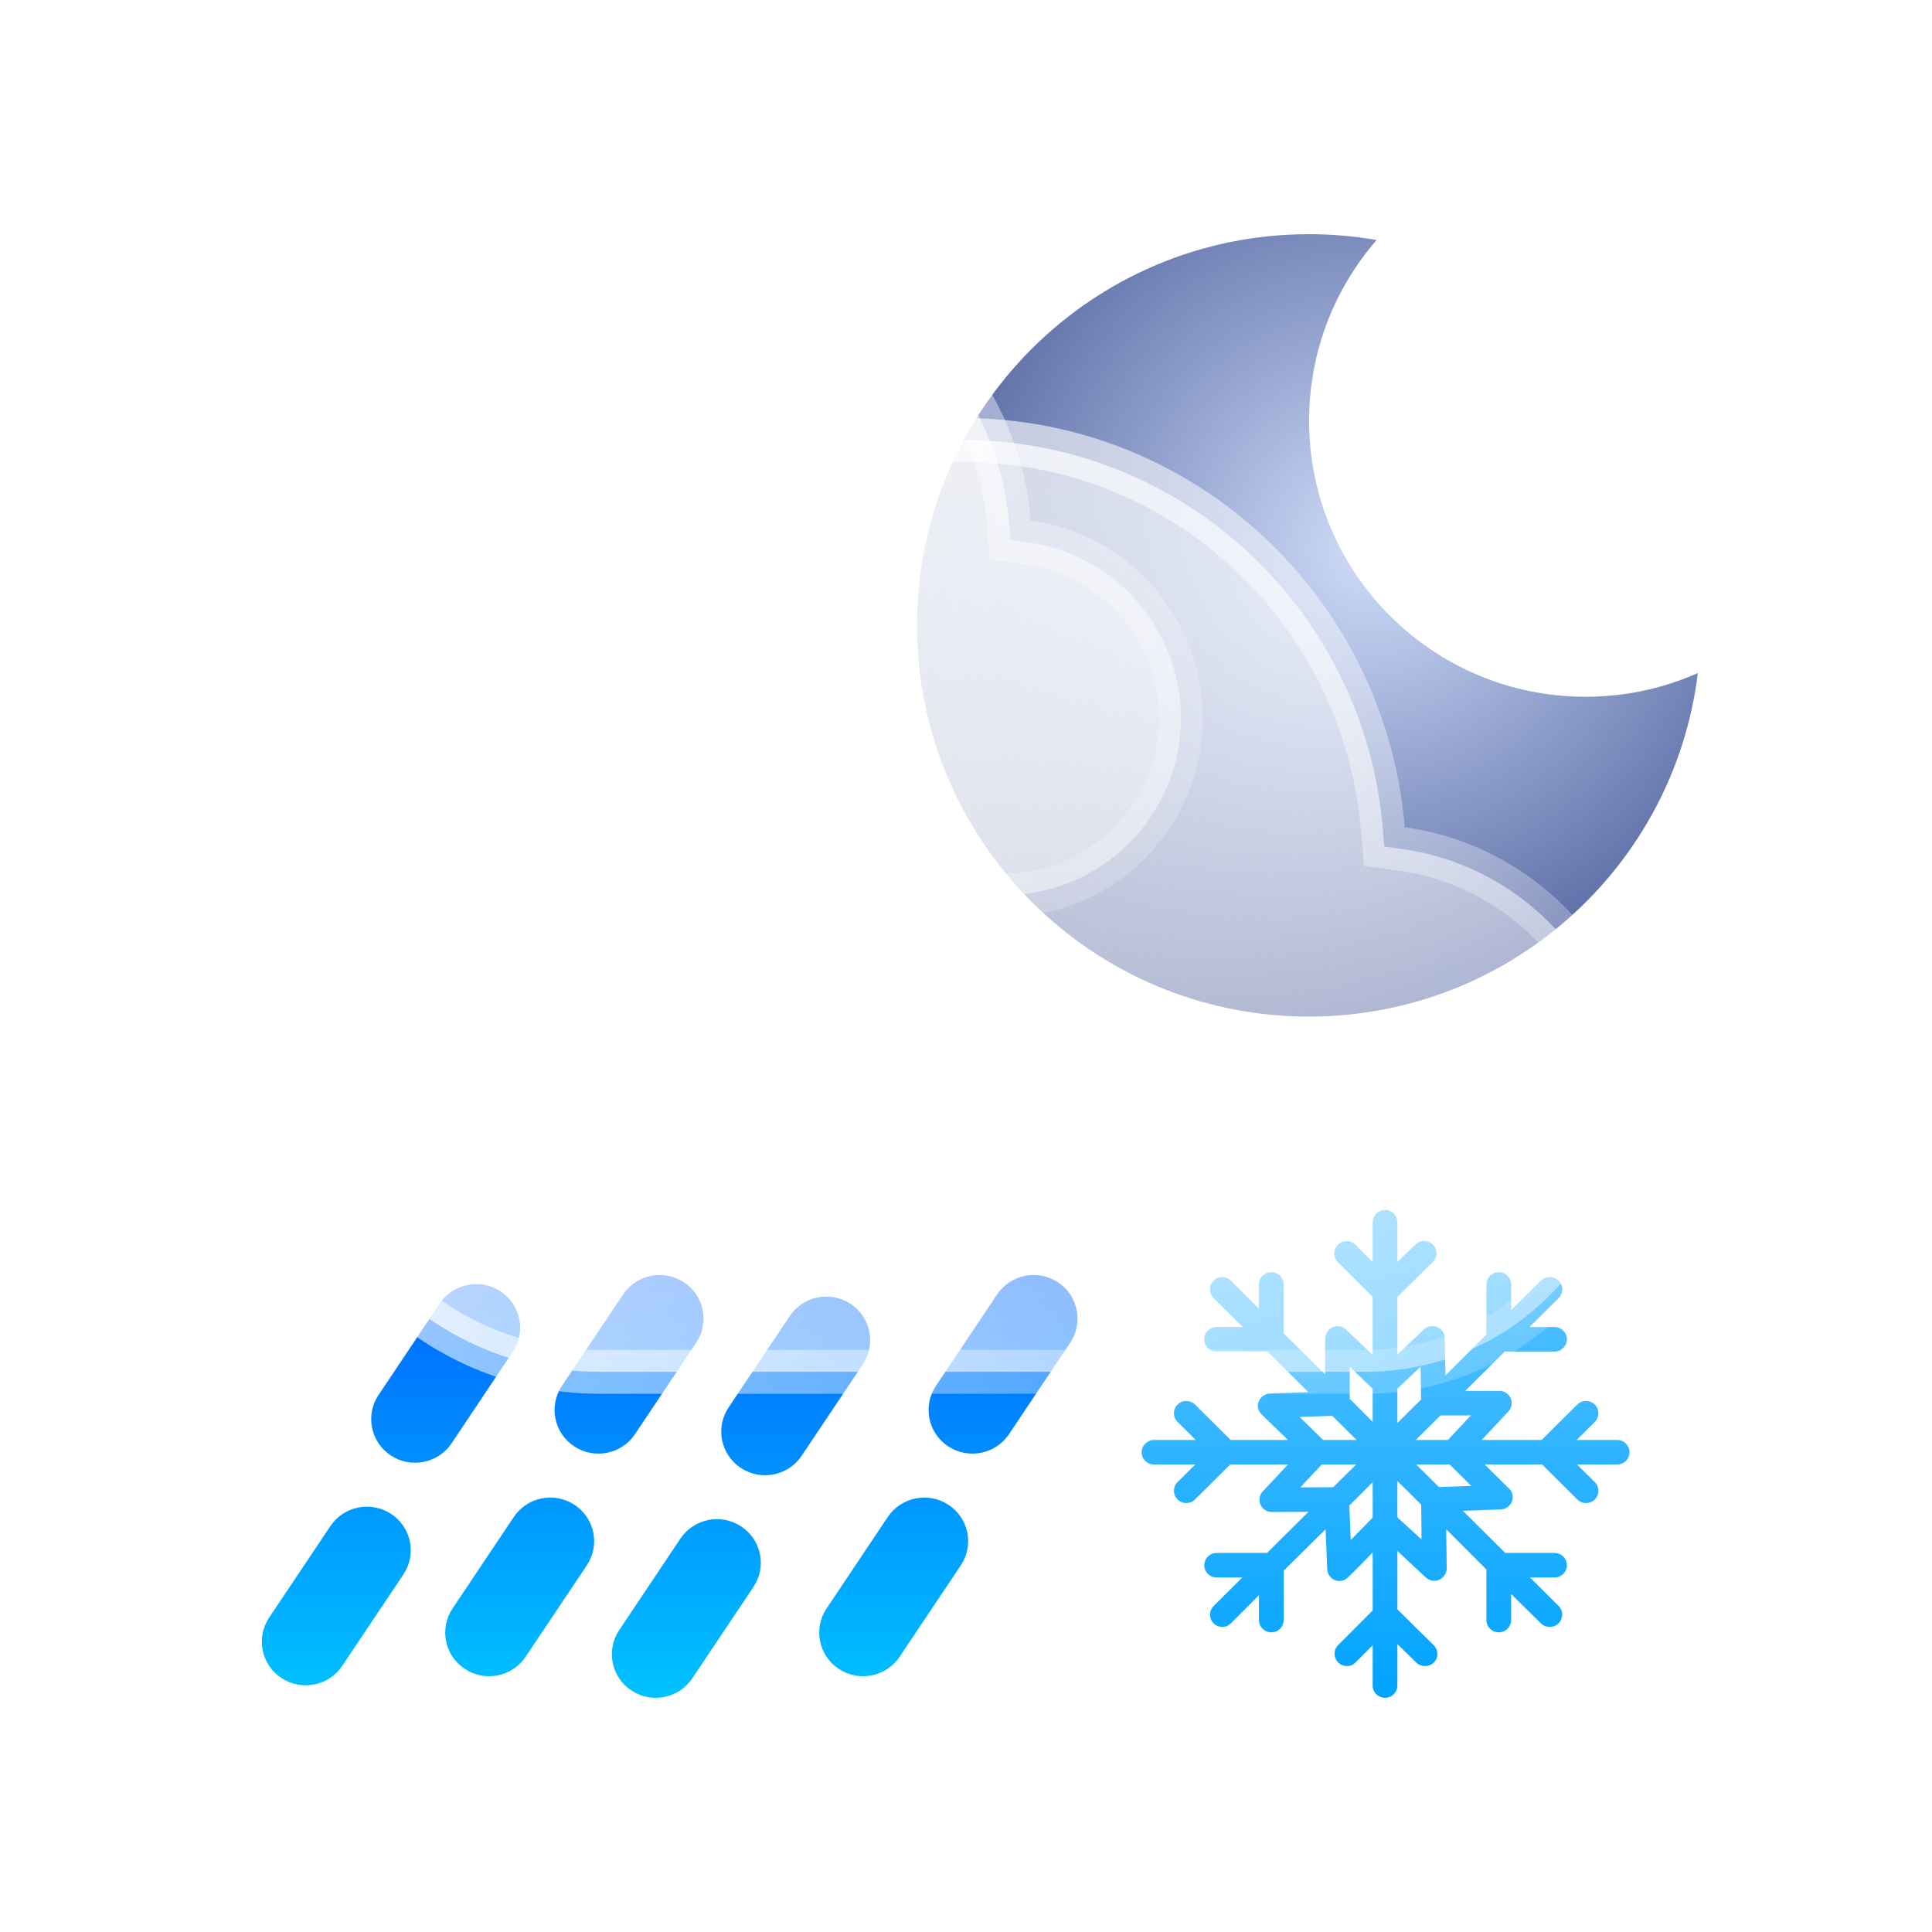 <svg width="132" height="132" viewBox="0 0 132 132" fill="none" xmlns="http://www.w3.org/2000/svg">
<g filter="url(#filter0_d_682_41)">
<path d="M118.489 90.383H115.718L116.961 89.149C117.291 88.822 117.291 88.29 116.961 87.963C116.631 87.635 116.096 87.635 115.766 87.963L113.329 90.383H109.234L111.056 88.438C111.374 88.098 111.355 87.568 111.013 87.252C110.873 87.123 110.7 87.05 110.524 87.032C110.416 87.027 108.103 87.032 108.103 87.032L110.811 84.343H114.21C114.677 84.343 115.055 83.967 115.055 83.504C115.055 83.04 114.677 82.665 114.21 82.665H112.5L114.492 80.686C114.822 80.358 114.822 79.827 114.492 79.499C114.162 79.172 113.609 79.172 113.279 79.499L111.245 81.501V79.757C111.245 79.293 110.866 78.918 110.4 78.918C109.933 78.918 109.555 79.293 109.555 79.757V83.179L106.758 85.976L106.712 83.443C106.711 83.439 106.715 83.435 106.715 83.431C106.711 83.227 106.636 83.024 106.482 82.865C106.159 82.532 105.606 82.522 105.27 82.844L103.474 84.547V80.607L105.892 78.224C106.222 77.897 106.231 77.365 105.901 77.038C105.571 76.71 105.023 76.71 104.693 77.038L103.474 78.234V75.506C103.474 75.043 103.096 74.667 102.629 74.667C102.163 74.667 101.785 75.043 101.785 75.506V78.234L100.599 77.038C100.269 76.71 99.744 76.71 99.414 77.038C99.084 77.366 99.07 77.897 99.4 78.225L101.785 80.608V84.57L99.963 82.839C99.624 82.52 99.1 82.535 98.778 82.871C98.657 82.998 98.589 83.153 98.563 83.313C98.547 83.379 98.54 83.446 98.54 83.516L98.53 85.891L95.704 83.1V79.757C95.704 79.293 95.326 78.918 94.859 78.918C94.393 78.918 94.015 79.293 94.015 79.757V81.422L92.097 79.499C91.767 79.172 91.242 79.172 90.912 79.499C90.582 79.827 90.587 80.358 90.917 80.686L92.914 82.665H91.124C90.657 82.665 90.279 83.04 90.279 83.504C90.279 83.967 90.657 84.343 91.124 84.343H94.603L97.389 87.11L94.793 87.203C94.34 87.22 93.945 87.588 93.941 88.033C93.941 88.046 93.902 88.058 93.902 88.071C93.902 88.071 93.902 88.072 93.902 88.072C93.902 88.073 93.941 88.074 93.941 88.075C93.946 88.284 94.048 88.493 94.21 88.652L95.994 90.383H92.084L89.647 87.963C89.317 87.635 88.783 87.635 88.453 87.963C88.123 88.29 88.123 88.821 88.453 89.149L89.695 90.383H86.845C86.378 90.383 86 90.758 86 91.222C86 91.685 86.378 92.061 86.845 92.061H89.662L88.453 93.262C88.123 93.59 88.123 94.121 88.453 94.448C88.618 94.612 88.834 94.694 89.05 94.694C89.266 94.694 89.482 94.612 89.647 94.448L92.051 92.061H95.996L94.278 93.894C93.96 94.234 93.98 94.764 94.321 95.08C94.484 95.231 94.69 95.305 94.896 95.305C94.9 95.305 94.904 95.304 94.908 95.304C94.91 95.304 94.913 95.305 94.915 95.305C94.917 95.305 94.919 95.305 94.921 95.305L97.399 95.291L94.57 98.101H91.124C90.657 98.101 90.279 98.477 90.279 98.94C90.279 99.403 90.657 99.779 91.124 99.779H92.881L90.921 101.725C90.592 102.053 90.592 102.584 90.921 102.912C91.087 103.075 91.303 103.157 91.519 103.157C91.735 103.157 91.932 103.075 92.097 102.912L94.015 100.989V102.687C94.015 103.151 94.393 103.526 94.859 103.526C95.326 103.526 95.704 103.151 95.704 102.687V99.311L98.569 96.483L98.679 99.211C98.696 99.664 99.075 100.029 99.528 100.02C99.681 100.017 99.848 99.968 100.013 99.847C100.133 99.76 101.785 98.078 101.785 98.078V102.036L99.423 104.401C99.093 104.728 99.103 105.259 99.433 105.587C99.598 105.751 99.818 105.833 100.035 105.833C100.251 105.833 100.45 105.751 100.615 105.587L101.785 104.409V107.161C101.785 107.625 102.163 108 102.63 108C103.096 108 103.474 107.625 103.474 107.161V104.33L104.758 105.587C104.923 105.751 105.149 105.833 105.365 105.833C105.581 105.833 105.802 105.751 105.967 105.587C106.297 105.259 106.28 104.728 105.951 104.401L103.474 101.957V97.964C103.474 97.964 105.02 99.406 105.264 99.639C105.508 99.872 105.708 100.003 105.999 100.003C106.001 100.003 106.003 100.003 106.004 100.003C106.471 100.003 106.847 99.6 106.844 99.136L106.809 96.486L109.555 99.232V102.687C109.555 103.151 109.933 103.526 110.4 103.526C110.867 103.526 111.245 103.151 111.245 102.687V100.91L113.279 102.912C113.444 103.075 113.669 103.157 113.886 103.157C114.102 103.157 114.323 103.075 114.487 102.912C114.817 102.584 114.82 102.053 114.49 101.725L112.533 99.779H114.21C114.677 99.779 115.055 99.403 115.055 98.94C115.055 98.477 114.677 98.101 114.21 98.101H110.843L107.945 95.222L110.541 95.129C110.551 95.128 110.56 95.127 110.569 95.126C110.572 95.126 110.575 95.126 110.579 95.125C111.027 95.09 111.371 94.71 111.355 94.26C111.345 93.989 111.206 93.753 111 93.607L109.439 92.061H113.362L115.766 94.448C115.931 94.612 116.147 94.694 116.363 94.694C116.58 94.694 116.796 94.612 116.961 94.448C117.291 94.121 117.291 93.59 116.961 93.262L115.751 92.061H118.489C118.956 92.061 119.334 91.685 119.334 91.222C119.334 90.758 118.956 90.383 118.489 90.383ZM108.5 88.703L106.926 90.383H104.73L106.419 88.705L108.5 88.703ZM105.056 85.381L105.096 87.618L103.474 89.22V86.877L105.056 85.381ZM100.219 85.39L101.785 86.88V89.141L100.217 87.574L100.219 85.39ZM96.796 88.811L99.021 88.731L100.684 90.383H98.398L96.796 88.811ZM96.839 93.624L98.303 92.061H100.651L99.093 93.609L96.839 93.624ZM100.287 97.217L100.19 94.864L101.785 93.271V95.687L100.287 97.217ZM105.124 97.18L103.474 95.672V93.191L105.1 94.797L105.124 97.18ZM108.522 93.522L106.313 93.601L104.762 92.061H107.048L108.522 93.522Z" fill="url(#paint0_linear_682_41)"/>
<path fill-rule="evenodd" clip-rule="evenodd" d="M34.714 95.429C36.098 96.332 36.483 98.178 35.574 99.553L31.394 105.801C30.485 107.176 28.626 107.559 27.242 106.656C25.858 105.753 25.473 103.907 26.382 102.532L30.562 96.284C31.471 94.909 33.33 94.526 34.714 95.429Z" fill="url(#paint1_linear_682_41)"/>
<path fill-rule="evenodd" clip-rule="evenodd" d="M42.186 80.222C43.57 81.125 43.955 82.971 43.046 84.346L38.865 90.594C37.957 91.969 36.098 92.352 34.714 91.449C33.33 90.546 32.945 88.7 33.853 87.325L38.034 81.076C38.943 79.701 40.802 79.319 42.186 80.222Z" fill="url(#paint2_linear_682_41)"/>
<path fill-rule="evenodd" clip-rule="evenodd" d="M47.243 94.808C48.627 95.711 49.012 97.557 48.103 98.932L43.922 105.18C43.014 106.555 41.155 106.938 39.771 106.035C38.387 105.132 38.002 103.286 38.91 101.911L43.091 95.663C44 94.288 45.858 93.905 47.243 94.808Z" fill="url(#paint3_linear_682_41)"/>
<path fill-rule="evenodd" clip-rule="evenodd" d="M54.714 79.6C56.098 80.503 56.484 82.35 55.575 83.725L51.394 89.973C50.485 91.348 48.627 91.731 47.243 90.828C45.858 89.925 45.473 88.078 46.382 86.703L50.563 80.455C51.471 79.08 53.33 78.698 54.714 79.6Z" fill="url(#paint4_linear_682_41)"/>
<path fill-rule="evenodd" clip-rule="evenodd" d="M58.629 96.284C60.013 97.187 60.398 99.033 59.489 100.408L55.309 106.656C54.4 108.031 52.541 108.414 51.157 107.511C49.773 106.608 49.388 104.762 50.297 103.387L54.477 97.139C55.386 95.764 57.245 95.381 58.629 96.284Z" fill="url(#paint5_linear_682_41)"/>
<path fill-rule="evenodd" clip-rule="evenodd" d="M66.101 81.076C67.485 81.979 67.87 83.826 66.961 85.201L62.781 91.449C61.872 92.824 60.013 93.207 58.629 92.304C57.245 91.401 56.86 89.554 57.769 88.179L61.949 81.931C62.858 80.556 64.717 80.174 66.101 81.076Z" fill="url(#paint6_linear_682_41)"/>
<path fill-rule="evenodd" clip-rule="evenodd" d="M72.796 94.808C74.18 95.711 74.565 97.557 73.656 98.932L69.476 105.18C68.567 106.555 66.708 106.938 65.324 106.035C63.94 105.132 63.555 103.286 64.464 101.911L68.644 95.663C69.553 94.288 71.412 93.905 72.796 94.808Z" fill="url(#paint7_linear_682_41)"/>
<path fill-rule="evenodd" clip-rule="evenodd" d="M80.268 79.6C81.652 80.503 82.037 82.35 81.128 83.725L76.948 89.973C76.039 91.348 74.18 91.731 72.796 90.828C71.412 89.925 71.027 88.078 71.936 86.703L76.116 80.455C77.025 79.08 78.884 78.698 80.268 79.6Z" fill="url(#paint8_linear_682_41)"/>
<path fill-rule="evenodd" clip-rule="evenodd" d="M124 37.986C121.657 39.027 119.062 39.605 116.331 39.605C105.9 39.605 97.443 31.162 97.443 20.747C97.443 16.024 99.182 11.707 102.055 8.398C100.552 8.137 99.005 8 97.426 8C82.64 8 70.654 19.967 70.654 34.728C70.654 49.489 82.64 61.456 97.426 61.456C111.106 61.456 122.39 51.211 124 37.986Z" fill="url(#paint9_radial_682_41)"/>
<path d="M36.7 25.348L37.607 25.161L37.846 24.265C40.108 15.764 47.868 9.5 57.09 9.5C67.518 9.5 76.072 17.507 76.931 27.698L77.031 28.895L78.222 29.058C84.13 29.868 88.68 34.934 88.68 41.056C88.68 47.743 83.253 53.167 76.555 53.167H58.063H39.572C31.799 53.167 25.5 46.873 25.5 39.111C25.5 32.334 30.304 26.672 36.7 25.348Z" fill="url(#paint10_linear_682_41)" stroke="url(#paint11_linear_682_41)" stroke-width="3"/>
<path d="M44.746 44.712L45.654 44.522L45.89 43.626C49.169 31.201 60.409 22.059 73.754 22.059C88.842 22.059 101.238 33.744 102.482 48.643L102.582 49.839L103.771 50.004C112.437 51.202 119.128 58.698 119.128 67.781C119.128 77.702 111.148 85.725 101.327 85.725H75.133H48.939C37.595 85.725 28.38 76.458 28.38 65.003C28.38 55 35.41 46.661 44.746 44.712Z" fill="url(#paint12_linear_682_41)" stroke="url(#paint13_linear_682_41)" stroke-width="3"/>
</g>
<defs>
<filter id="filter0_d_682_41" x="0" y="0" width="132" height="132" filterUnits="userSpaceOnUse" color-interpolation-filters="sRGB">
<feFlood flood-opacity="0" result="BackgroundImageFix"/>
<feColorMatrix in="SourceAlpha" type="matrix" values="0 0 0 0 0 0 0 0 0 0 0 0 0 0 0 0 0 0 127 0" result="hardAlpha"/>
<feOffset dx="-8" dy="8"/>
<feGaussianBlur stdDeviation="8"/>
<feComposite in2="hardAlpha" operator="out"/>
<feColorMatrix type="matrix" values="0 0 0 0 0.164 0 0 0 0 0.315 0 0 0 0 0.475 0 0 0 0.1 0"/>
<feBlend mode="normal" in2="BackgroundImageFix" result="effect1_dropShadow_682_41"/>
<feBlend mode="normal" in="SourceGraphic" in2="effect1_dropShadow_682_41" result="shape"/>
</filter>
<linearGradient id="paint0_linear_682_41" x1="102.667" y1="74.667" x2="102.667" y2="108" gradientUnits="userSpaceOnUse">
<stop stop-color="#5EC5FF"/>
<stop offset="1" stop-color="#00A3FF"/>
</linearGradient>
<linearGradient id="paint1_linear_682_41" x1="53.755" y1="79.111" x2="53.755" y2="108" gradientUnits="userSpaceOnUse">
<stop stop-color="#0066FF"/>
<stop offset="1" stop-color="#00C2FF"/>
</linearGradient>
<linearGradient id="paint2_linear_682_41" x1="53.755" y1="79.111" x2="53.755" y2="108" gradientUnits="userSpaceOnUse">
<stop stop-color="#0066FF"/>
<stop offset="1" stop-color="#00C2FF"/>
</linearGradient>
<linearGradient id="paint3_linear_682_41" x1="53.755" y1="79.111" x2="53.755" y2="108" gradientUnits="userSpaceOnUse">
<stop stop-color="#0066FF"/>
<stop offset="1" stop-color="#00C2FF"/>
</linearGradient>
<linearGradient id="paint4_linear_682_41" x1="53.755" y1="79.111" x2="53.755" y2="108" gradientUnits="userSpaceOnUse">
<stop stop-color="#0066FF"/>
<stop offset="1" stop-color="#00C2FF"/>
</linearGradient>
<linearGradient id="paint5_linear_682_41" x1="53.755" y1="79.111" x2="53.755" y2="108" gradientUnits="userSpaceOnUse">
<stop stop-color="#0066FF"/>
<stop offset="1" stop-color="#00C2FF"/>
</linearGradient>
<linearGradient id="paint6_linear_682_41" x1="53.755" y1="79.111" x2="53.755" y2="108" gradientUnits="userSpaceOnUse">
<stop stop-color="#0066FF"/>
<stop offset="1" stop-color="#00C2FF"/>
</linearGradient>
<linearGradient id="paint7_linear_682_41" x1="53.755" y1="79.111" x2="53.755" y2="108" gradientUnits="userSpaceOnUse">
<stop stop-color="#0066FF"/>
<stop offset="1" stop-color="#00C2FF"/>
</linearGradient>
<linearGradient id="paint8_linear_682_41" x1="53.755" y1="79.111" x2="53.755" y2="108" gradientUnits="userSpaceOnUse">
<stop stop-color="#0066FF"/>
<stop offset="1" stop-color="#00C2FF"/>
</linearGradient>
<radialGradient id="paint9_radial_682_41" cx="0" cy="0" r="1" gradientUnits="userSpaceOnUse" gradientTransform="translate(101.59 29.679) rotate(126.311) scale(35.288 35.305)">
<stop stop-color="#CFDDF9"/>
<stop offset="1" stop-color="#465897"/>
</radialGradient>
<linearGradient id="paint10_linear_682_41" x1="24" y1="8" x2="91.247" y2="53.076" gradientUnits="userSpaceOnUse">
<stop stop-color="white" stop-opacity="0.9"/>
<stop offset="1" stop-color="white" stop-opacity="0.4"/>
</linearGradient>
<linearGradient id="paint11_linear_682_41" x1="24" y1="8" x2="80.477" y2="50.416" gradientUnits="userSpaceOnUse">
<stop stop-color="white" stop-opacity="0.9"/>
<stop offset="1" stop-color="white" stop-opacity="0.2"/>
</linearGradient>
<linearGradient id="paint12_linear_682_41" x1="26.88" y1="20.559" x2="122.637" y2="84.204" gradientUnits="userSpaceOnUse">
<stop stop-color="white" stop-opacity="0.9"/>
<stop offset="1" stop-color="white" stop-opacity="0.4"/>
</linearGradient>
<linearGradient id="paint13_linear_682_41" x1="26.88" y1="20.559" x2="107.369" y2="80.499" gradientUnits="userSpaceOnUse">
<stop stop-color="white" stop-opacity="0.9"/>
<stop offset="1" stop-color="white" stop-opacity="0.2"/>
</linearGradient>
</defs>
</svg>
